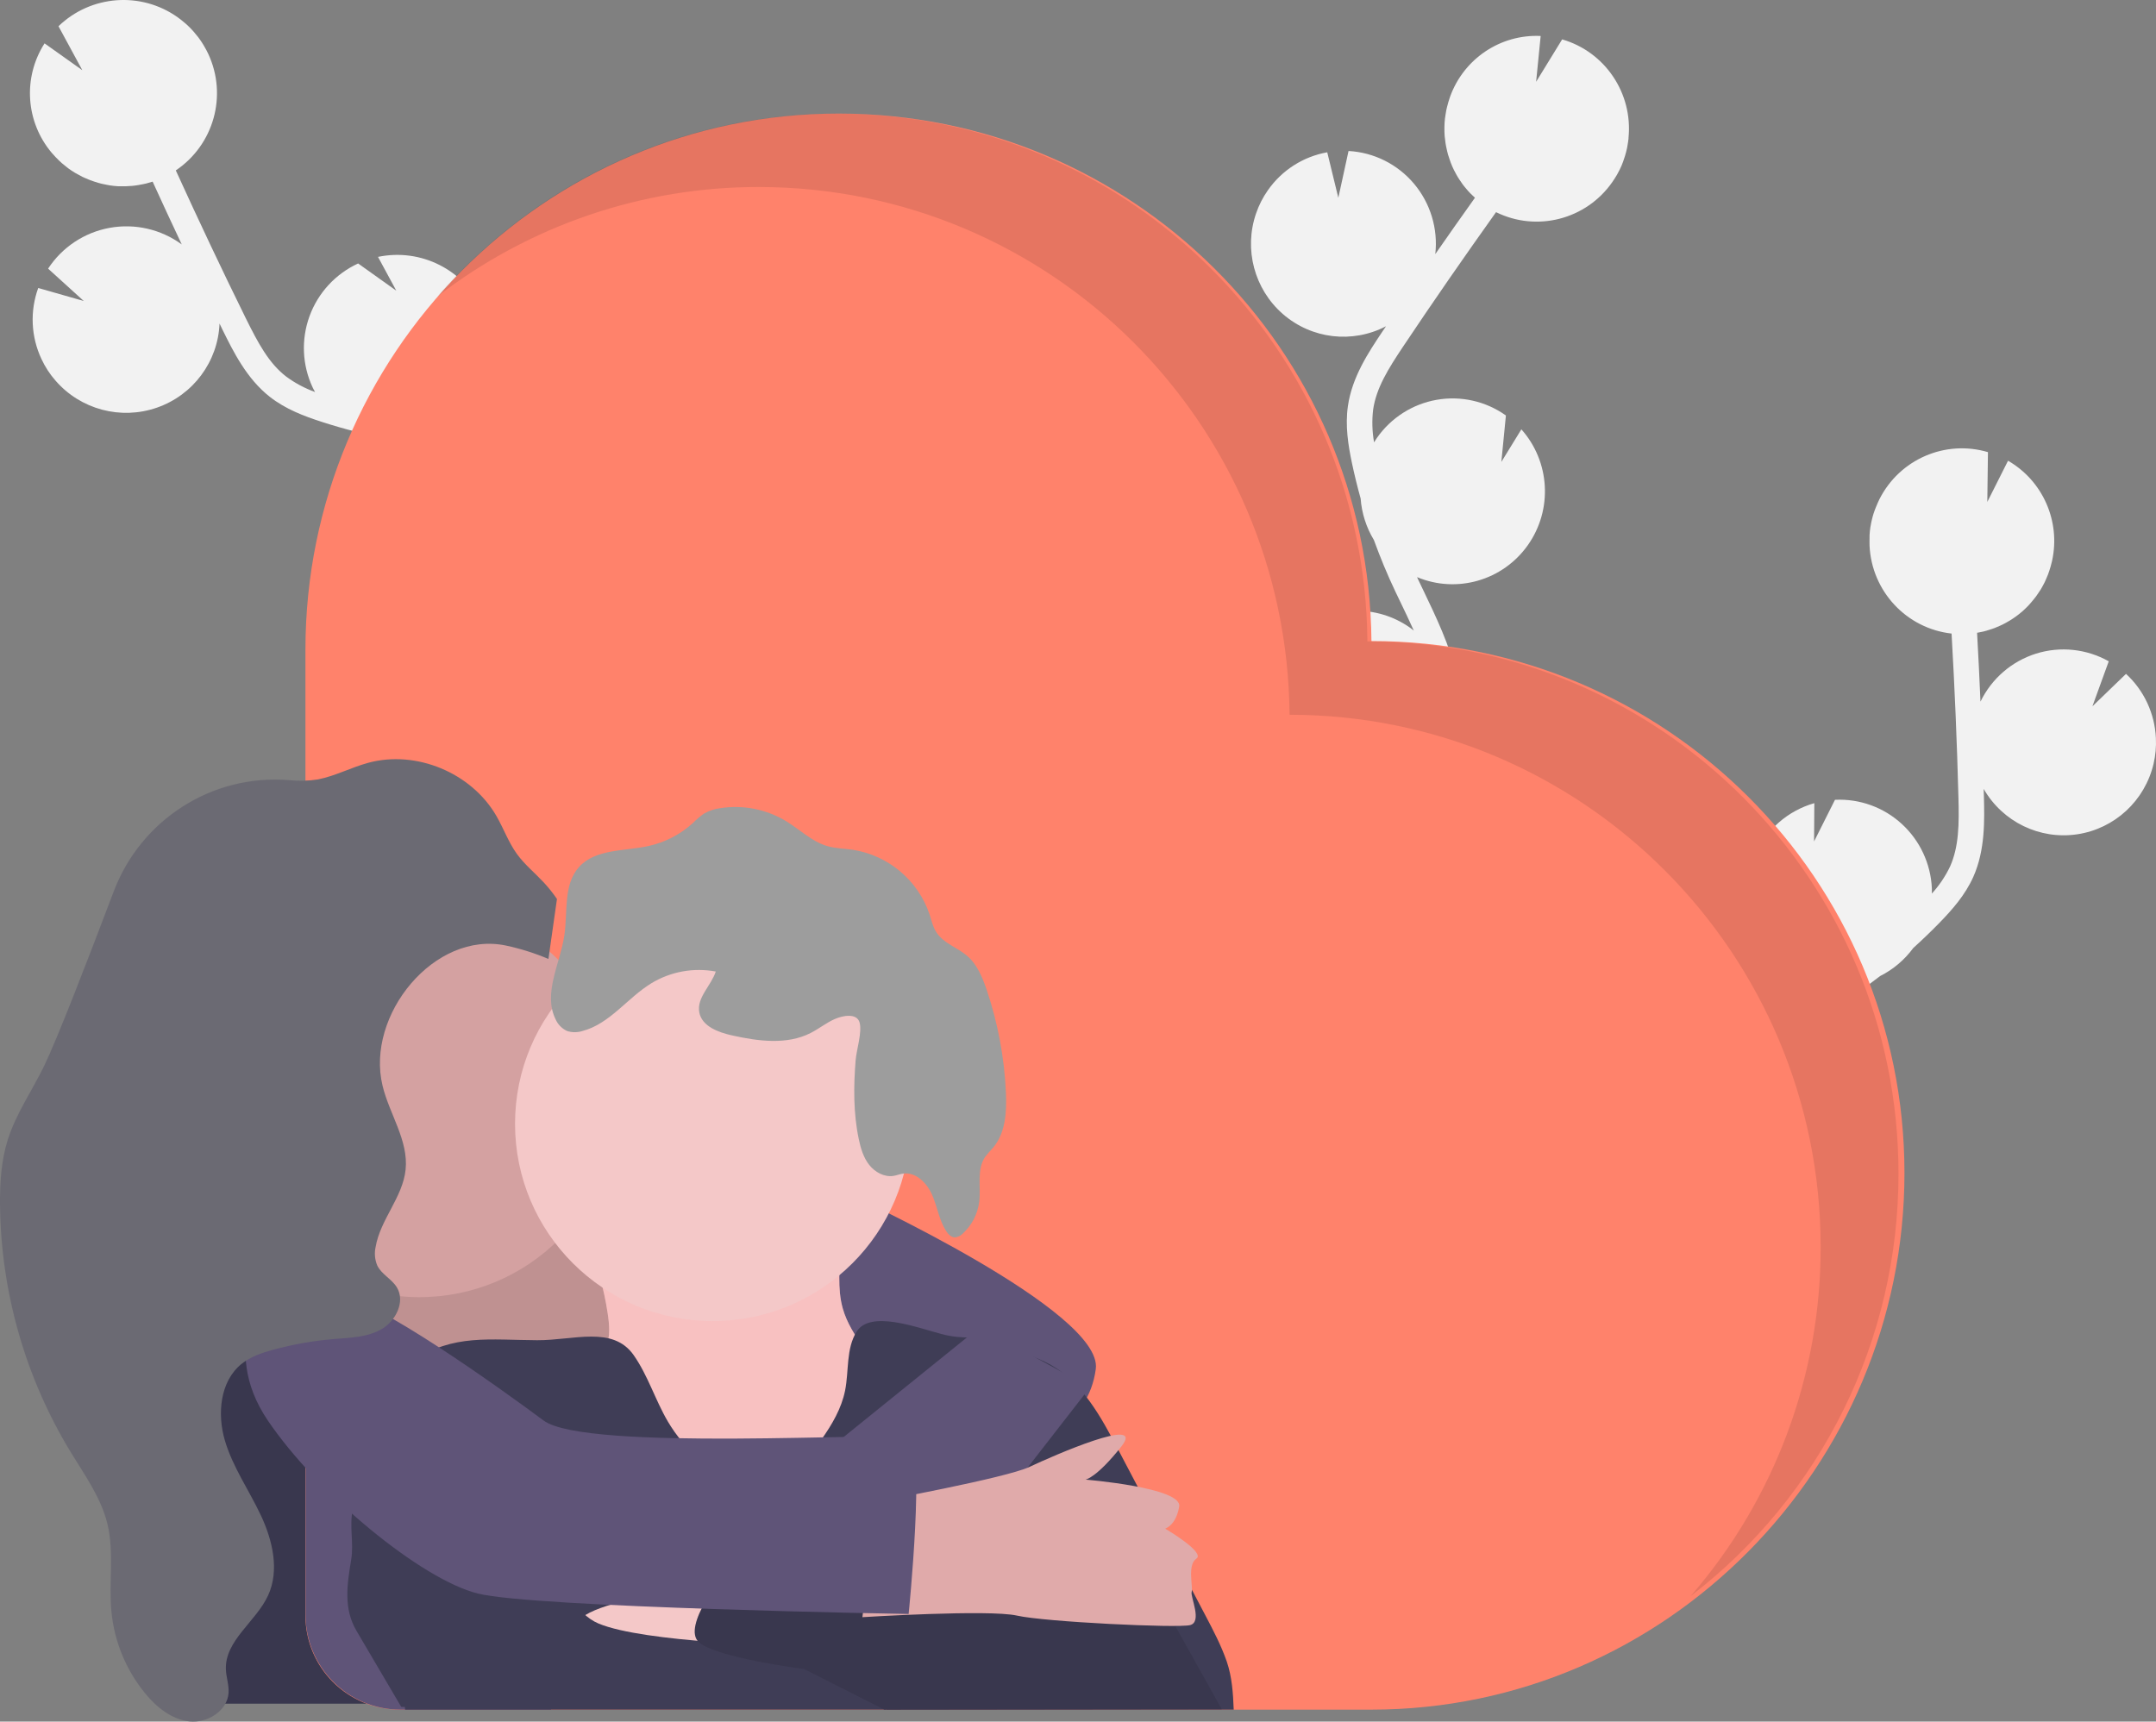 <?xml version="1.0" encoding="UTF-8"?>
<svg width="144px" height="115px" viewBox="0 0 144 115" version="1.1" xmlns="http://www.w3.org/2000/svg" xmlns:xlink="http://www.w3.org/1999/xlink">
    <rect x="0" y="0" width="144" height="115" fill="#808080" stroke="none"/>
    <!-- Generator: sketchtool 57.1 (101010) - https://sketch.com -->
    <title>F6CBF3E8-B243-4113-AD95-796F896D0E61</title>
    <desc>Created with sketchtool.</desc>
    <g id="Overview" stroke="none" stroke-width="1" fill="none" fill-rule="evenodd">
        <g id="Dashboard---Overview---Empty" transform="translate(-1050, -601)" fill-rule="nonzero">
            <g id="undraw_gradma_wanr" transform="translate(1050, 601)">
                <path d="M120.979,66.265 L121.626,65.861 L121.811,65.74 C118.956,65.247 116.826,62.824 116.69,59.914 C116.643,58.943 116.826,57.974 117.224,57.087 C117.972,55.41 119.421,54.151 121.18,53.65 L121.162,56.207 L122.559,53.425 L122.575,53.425 C124.211,53.348 125.81,53.928 127.02,55.036 C128.231,56.145 128.954,57.691 129.03,59.336 C129.03,59.454 129.03,59.572 129.03,59.688 C129.522,59.148 129.932,58.538 130.247,57.878 C130.838,56.55 130.856,55.048 130.803,53.223 C130.71,49.603 130.555,45.956 130.346,42.321 C127.333,41.983 125.011,39.494 124.868,36.45 C124.859,36.26 124.868,36.072 124.868,35.887 C124.868,35.839 124.868,35.793 124.868,35.748 C124.879,35.567 124.897,35.388 124.923,35.212 C124.923,35.183 124.935,35.156 124.94,35.126 C124.964,34.978 124.995,34.831 125.031,34.686 C125.043,34.631 125.057,34.577 125.072,34.522 C125.115,34.369 125.163,34.207 125.224,34.054 C125.243,34.004 125.264,33.953 125.284,33.901 C125.327,33.788 125.374,33.676 125.425,33.566 C125.453,33.508 125.478,33.45 125.506,33.393 C125.506,33.379 125.52,33.364 125.527,33.349 L125.527,33.349 C126.872,30.679 129.921,29.356 132.776,30.202 L132.733,33.529 L134.117,30.776 C136.446,32.119 137.638,34.827 137.059,37.464 L137.059,37.464 C137.05,37.508 137.036,37.551 137.026,37.594 C137.008,37.677 136.986,37.758 136.963,37.839 C136.935,37.943 136.903,38.044 136.868,38.145 C136.842,38.221 136.817,38.298 136.788,38.373 C136.746,38.483 136.699,38.59 136.652,38.697 C136.623,38.76 136.598,38.824 136.568,38.885 C136.49,39.038 136.405,39.202 136.314,39.355 C136.282,39.408 136.245,39.459 136.212,39.508 C136.145,39.61 136.079,39.713 136.006,39.814 C135.962,39.875 135.915,39.933 135.868,39.993 C135.801,40.078 135.732,40.164 135.659,40.245 C135.586,40.326 135.556,40.362 135.507,40.418 C135.459,40.475 135.355,40.571 135.274,40.652 C135.221,40.703 135.168,40.755 135.113,40.805 C135.022,40.886 134.926,40.958 134.83,41.039 C134.781,41.077 134.734,41.117 134.678,41.154 C134.526,41.263 134.381,41.365 134.222,41.46 C134.193,41.478 134.162,41.494 134.132,41.51 C134.002,41.587 133.869,41.663 133.733,41.728 C133.675,41.757 133.614,41.781 133.555,41.809 C133.442,41.859 133.33,41.908 133.216,41.953 C133.149,41.979 133.08,42.001 133.012,42.024 C132.899,42.064 132.784,42.099 132.668,42.132 C132.598,42.151 132.53,42.17 132.46,42.187 C132.333,42.217 132.205,42.242 132.075,42.265 L132.05,42.265 C132.135,43.794 132.211,45.329 132.277,46.868 C133.021,45.332 134.361,44.173 135.982,43.663 C137.604,43.154 139.362,43.339 140.844,44.175 L139.753,47.18 L141.997,45.014 C143.2,46.119 143.917,47.66 143.992,49.297 C144.022,49.872 143.97,50.448 143.84,51.008 C143.263,53.485 141.24,55.357 138.736,55.73 C136.233,56.103 133.756,54.901 132.49,52.698 C132.49,52.851 132.501,53.004 132.505,53.165 C132.546,54.777 132.598,56.781 131.799,58.571 C131.257,59.786 130.386,60.771 129.526,61.654 C128.965,62.229 128.386,62.785 127.79,63.323 C127.209,64.115 126.45,64.758 125.574,65.198 C124.596,65.955 123.582,66.664 122.531,67.325 L121.877,67.733 C121.29,68.099 120.687,68.475 120.097,68.867 C120.2,68.856 120.304,68.844 120.409,68.839 C123.093,68.713 125.551,70.346 126.487,72.88 L122.63,76.034 L126.872,75.046 C126.869,77.178 125.777,79.16 123.981,80.295 C122.185,81.43 119.935,81.558 118.023,80.636 L118.309,80.994 C118.499,81.231 118.688,81.466 118.872,81.7 C121.382,84.896 122.079,87.93 120.838,90.243 L119.336,89.423 C120.545,87.171 118.727,84.289 117.534,82.771 C117.353,82.54 117.168,82.312 116.982,82.077 C115.38,80.074 113.554,77.804 113.601,75.018 C113.668,70.82 117.721,68.295 120.979,66.265 Z" id="Path" fill="#F2F2F2"></path>
                <path d="M95.069,39.443 L94.738,38.752 C94.707,38.686 94.678,38.619 94.646,38.551 C97.308,39.663 100.38,38.775 102.048,36.411 C103.716,34.048 103.536,30.839 101.613,28.679 L100.276,30.855 L100.58,27.753 C100.576,27.75 100.571,27.746 100.566,27.743 C99.226,26.796 97.568,26.423 95.954,26.707 C94.341,26.99 92.906,27.906 91.965,29.253 C91.896,29.35 91.837,29.451 91.776,29.55 C91.647,28.828 91.626,28.091 91.712,27.363 C91.921,25.923 92.712,24.648 93.726,23.132 C95.734,20.126 97.81,17.132 99.921,14.172 C102.646,15.514 105.937,14.665 107.682,12.169 C107.792,12.016 107.889,11.854 107.987,11.693 C108.01,11.653 108.032,11.612 108.054,11.571 C108.141,11.418 108.221,11.252 108.293,11.09 L108.325,11.009 C108.382,10.87 108.436,10.729 108.477,10.587 C108.495,10.533 108.513,10.481 108.529,10.434 C108.577,10.281 108.62,10.118 108.655,9.959 C108.667,9.906 108.676,9.852 108.687,9.806 C108.71,9.687 108.729,9.566 108.745,9.447 C108.754,9.382 108.763,9.319 108.769,9.257 C108.769,9.24 108.769,9.225 108.769,9.208 L108.769,9.208 C109.066,6.227 107.201,3.459 104.337,2.631 L102.598,5.463 L102.902,2.403 C100.219,2.277 97.767,3.922 96.851,6.461 L96.851,6.461 C96.836,6.504 96.826,6.547 96.81,6.589 C96.783,6.669 96.757,6.742 96.733,6.83 C96.708,6.917 96.676,7.036 96.651,7.136 C96.632,7.214 96.613,7.289 96.596,7.371 C96.573,7.486 96.556,7.603 96.539,7.719 C96.529,7.786 96.517,7.853 96.509,7.921 C96.489,8.098 96.477,8.277 96.474,8.455 C96.474,8.518 96.474,8.58 96.474,8.643 C96.474,8.766 96.474,8.888 96.485,9.009 C96.485,9.085 96.498,9.162 96.508,9.235 C96.518,9.344 96.53,9.454 96.547,9.561 C96.559,9.639 96.573,9.714 96.588,9.791 C96.609,9.899 96.634,10.008 96.66,10.115 C96.678,10.187 96.696,10.259 96.716,10.331 C96.749,10.447 96.789,10.564 96.83,10.68 C96.85,10.738 96.868,10.798 96.891,10.856 C96.956,11.026 97.028,11.194 97.109,11.358 C97.124,11.388 97.142,11.419 97.159,11.45 C97.227,11.584 97.3,11.717 97.38,11.848 C97.413,11.903 97.451,11.958 97.486,12.013 C97.555,12.115 97.623,12.216 97.696,12.319 C97.74,12.377 97.784,12.434 97.83,12.49 C97.905,12.584 97.982,12.675 98.064,12.766 C98.112,12.819 98.159,12.873 98.209,12.919 C98.3,13.012 98.396,13.102 98.494,13.191 L98.512,13.21 C97.622,14.458 96.739,15.713 95.864,16.973 C96.054,15.276 95.539,13.576 94.443,12.273 C93.346,10.97 91.764,10.179 90.069,10.086 L89.387,13.213 L88.647,10.173 C87.041,10.458 85.613,11.372 84.678,12.715 C84.347,13.186 84.084,13.701 83.897,14.246 C83.065,16.647 83.774,19.316 85.687,20.98 C87.6,22.644 90.328,22.966 92.572,21.793 C92.485,21.923 92.397,22.052 92.31,22.18 C91.415,23.519 90.303,25.184 90.027,27.126 C89.837,28.444 90.047,29.744 90.301,30.952 C90.469,31.739 90.661,32.521 90.877,33.298 C90.95,34.281 91.254,35.232 91.764,36.074 C92.187,37.24 92.662,38.388 93.194,39.508 L93.528,40.204 C93.832,40.83 94.136,41.473 94.427,42.121 C94.345,42.057 94.264,41.991 94.178,41.93 C91.978,40.376 89.032,40.43 86.891,42.063 L88.465,46.807 L85.41,43.685 C84.276,45.487 84.141,47.749 85.052,49.675 C85.963,51.601 87.793,52.922 89.9,53.173 L89.467,53.326 L88.615,53.62 C84.792,54.965 82.584,57.15 82.4,59.773 L84.114,59.896 C84.293,57.342 87.366,55.89 89.183,55.251 C89.458,55.153 89.738,55.059 90.02,54.962 C92.441,54.136 95.194,53.199 96.634,50.823 C98.809,47.233 96.733,42.914 95.069,39.443 Z" id="Path" fill="#F2F2F2"></path>
                <path d="M31.317,28.271 L30.547,28.214 L30.325,28.193 C32.641,26.426 33.421,23.296 32.205,20.654 C30.988,18.012 28.1,16.562 25.247,17.16 L26.469,19.417 L23.919,17.599 C23.913,17.6 23.908,17.603 23.904,17.606 C22.402,18.303 21.24,19.567 20.674,21.118 C20.107,22.67 20.181,24.382 20.881,25.879 C20.93,25.986 20.989,26.087 21.044,26.186 C20.35,25.936 19.697,25.586 19.105,25.147 C17.948,24.252 17.242,22.92 16.426,21.278 C14.82,18.019 13.256,14.706 11.742,11.383 C14.285,9.672 15.204,6.373 13.91,3.6 C13.83,3.426 13.739,3.262 13.645,3.1 L13.575,2.98 C13.479,2.826 13.381,2.673 13.274,2.532 C13.258,2.507 13.238,2.486 13.221,2.463 C13.128,2.342 13.031,2.225 12.933,2.113 L12.819,1.987 C12.707,1.867 12.591,1.751 12.47,1.64 C12.43,1.603 12.387,1.57 12.346,1.533 C12.254,1.453 12.159,1.379 12.062,1.301 C12.011,1.263 11.962,1.223 11.908,1.186 L11.868,1.155 L11.868,1.155 C9.417,-0.587 6.069,-0.336 3.907,1.752 L5.498,4.689 L2.976,2.897 C1.514,5.179 1.71,8.144 3.461,10.215 L3.461,10.215 C3.49,10.25 3.522,10.281 3.552,10.315 C3.607,10.379 3.664,10.442 3.722,10.502 C3.781,10.562 3.876,10.655 3.95,10.73 C4.024,10.806 4.067,10.842 4.129,10.896 C4.218,10.973 4.31,11.05 4.403,11.119 C4.457,11.162 4.509,11.206 4.564,11.248 C4.709,11.353 4.858,11.452 5.012,11.545 C5.066,11.577 5.121,11.605 5.177,11.636 C5.283,11.697 5.391,11.757 5.501,11.811 C5.571,11.844 5.64,11.874 5.709,11.904 C5.811,11.95 5.911,11.993 6.017,12.032 C6.091,12.061 6.163,12.087 6.239,12.111 C6.343,12.148 6.449,12.181 6.556,12.211 L6.773,12.27 C6.893,12.299 7.013,12.323 7.134,12.345 C7.196,12.357 7.256,12.371 7.317,12.38 C7.499,12.408 7.682,12.429 7.867,12.44 C7.901,12.44 7.936,12.44 7.971,12.44 C8.125,12.44 8.279,12.449 8.433,12.44 C8.498,12.44 8.564,12.432 8.63,12.428 C8.753,12.428 8.878,12.411 9.001,12.397 L9.216,12.366 C9.336,12.348 9.456,12.325 9.575,12.299 C9.646,12.285 9.717,12.27 9.787,12.251 C9.915,12.219 10.041,12.181 10.167,12.141 L10.194,12.133 C10.833,13.535 11.481,14.934 12.139,16.328 C10.756,15.314 9.015,14.913 7.326,15.219 C5.638,15.525 4.15,16.511 3.213,17.945 L5.594,20.106 L2.553,19.237 C1.991,20.783 2.068,22.488 2.767,23.977 C3.009,24.501 3.325,24.988 3.706,25.423 C5.379,27.354 8.066,28.071 10.482,27.23 C12.899,26.39 14.557,24.163 14.663,21.613 C14.73,21.754 14.798,21.895 14.867,22.036 C15.583,23.486 16.472,25.292 18.023,26.509 C19.076,27.333 20.315,27.801 21.498,28.183 C22.269,28.432 23.047,28.655 23.833,28.854 C24.726,29.282 25.709,29.492 26.7,29.468 C27.931,29.683 29.17,29.842 30.415,29.936 L31.184,29.993 C31.881,30.043 32.597,30.095 33.308,30.166 C33.211,30.206 33.112,30.244 33.017,30.289 C30.552,31.436 29.115,34.041 29.464,36.73 L34.388,37.729 L30.127,38.836 C31.125,40.73 33.028,41.98 35.167,42.148 C37.306,42.315 39.382,41.376 40.664,39.66 C40.635,39.813 40.605,39.966 40.575,40.112 C40.516,40.419 40.456,40.709 40.401,41.004 C39.645,45.018 40.436,48.039 42.629,49.514 L43.6,48.078 C41.466,46.643 41.753,43.23 42.109,41.326 C42.163,41.036 42.221,40.743 42.28,40.45 C42.787,37.915 43.352,35.042 42.018,32.587 C39.991,28.895 35.181,28.549 31.317,28.271 Z" id="Path" fill="#F2F2F2"></path>
                <rect id="Rectangle" fill="#3F3D56" x="10.8" y="84.253" width="14.4" height="29.549"></rect>
                <rect id="Rectangle" fill="#000000" opacity="0.1" x="10.8" y="84.253" width="14.4" height="29.549"></rect>
                <path d="M91.6,42.821 L91.6,42.821 C91.436,23.341 75.574,7.598 56.025,7.587 C36.306,7.576 20.4,23.724 20.4,43.4 L20.4,107.921 C20.4,111.389 23.217,114.201 26.691,114.201 L91.6,114.201 C111.261,114.201 127.2,97.983 127.2,78.355 C127.2,58.726 111.261,42.821 91.6,42.821 Z" id="Path" fill="#FF826B"></path>
                <path d="M20.4,91.042 L36.8,91.042 L36.8,114.201 L26.741,114.201 C23.244,114.201 20.409,111.367 20.409,107.871 L20.409,91.042 L20.4,91.042 Z" id="Path" fill="#5F5478"></path>
                <rect id="Rectangle" fill="#D4A1A1" x="25.2" y="79.861" width="17.6" height="17.569"></rect>
                <rect id="Rectangle" fill="#000000" opacity="0.1" x="25.2" y="81.458" width="17.6" height="17.569"></rect>
                <path d="M56.901,79.861 C56.901,79.861 73.709,87.587 73.188,91.449 C72.667,95.312 69.226,95.833 69.226,95.833 L59.1,90.927 L52,85.289 L56.901,79.861 Z" id="Path" fill="#5F5478"></path>
                <path d="M40.583,87.701 C40.701,88.467 40.772,89.276 40.492,90 C40.185,90.794 39.501,91.379 39.126,92.145 C38.565,93.282 38.776,94.684 39.395,95.792 C40.014,96.9 40.988,97.765 41.99,98.551 C43.481,99.712 45.1,100.756 46.908,101.3 C49.073,101.95 51.384,101.852 53.643,101.747 C54.016,101.75 54.386,101.691 54.74,101.573 C54.987,101.462 55.219,101.321 55.431,101.154 C56.611,100.299 57.81,99.409 58.608,98.191 C59.7,96.495 59.903,94.377 59.155,92.505 C58.412,90.702 56.833,89.299 56.295,87.425 C55.905,86.065 56.11,84.615 56.106,83.199 C56.124,82.961 56.077,82.723 55.972,82.509 C55.759,82.157 55.295,82.068 54.884,82.016 C52.103,81.653 49.295,81.381 46.486,81.478 C45.064,81.521 43.648,81.68 42.252,81.955 C41.497,82.108 39.681,82.246 39.486,83.213 C39.372,83.79 39.887,84.658 40.043,85.205 C40.275,86.025 40.455,86.859 40.583,87.701 L40.583,87.701 Z" id="Path" fill="#FBBEBE"></path>
                <path d="M40.583,87.701 C40.701,88.467 40.772,89.276 40.492,90 C40.185,90.794 39.501,91.379 39.126,92.145 C38.565,93.282 38.776,94.684 39.395,95.792 C40.014,96.9 40.988,97.765 41.99,98.551 C43.481,99.712 45.1,100.756 46.908,101.3 C49.073,101.95 51.384,101.852 53.643,101.747 C54.016,101.75 54.386,101.691 54.74,101.573 C54.987,101.462 55.219,101.321 55.431,101.154 C56.611,100.299 57.81,99.409 58.608,98.191 C59.7,96.495 59.903,94.377 59.155,92.505 C58.412,90.702 56.833,89.299 56.295,87.425 C55.905,86.065 56.11,84.615 56.106,83.199 C56.124,82.961 56.077,82.723 55.972,82.509 C55.759,82.157 55.295,82.068 54.884,82.016 C52.103,81.653 49.295,81.381 46.486,81.478 C45.064,81.521 43.648,81.68 42.252,81.955 C41.497,82.108 39.681,82.246 39.486,83.213 C39.372,83.79 39.887,84.658 40.043,85.205 C40.275,86.025 40.455,86.859 40.583,87.701 L40.583,87.701 Z" id="Path" fill="#F4C8C8" opacity="0.352"></path>
                <ellipse id="Oval" fill="#D4A1A1" cx="28" cy="73.472" rx="13.2" ry="13.177"></ellipse>
                <ellipse id="Oval" fill="#F4C8C8" cx="47.6" cy="75.069" rx="13.2" ry="13.177"></ellipse>
                <path d="M55.756,68.07 C55.187,68.319 54.697,68.72 54.144,69.002 C52.551,69.811 50.639,69.551 48.893,69.164 C47.968,68.958 46.882,68.554 46.706,67.628 C46.518,66.643 47.495,65.848 47.807,64.897 C46.327,64.621 44.797,64.899 43.51,65.677 C41.902,66.657 40.728,68.393 38.906,68.868 C38.57,68.976 38.209,68.976 37.873,68.868 C37.526,68.707 37.25,68.423 37.1,68.071 C36.265,66.351 37.406,64.382 37.692,62.491 C37.927,60.915 37.608,59.094 38.678,57.91 C39.782,56.691 41.708,56.866 43.321,56.511 C44.425,56.267 45.445,55.738 46.279,54.978 C46.505,54.747 46.752,54.536 47.016,54.35 C47.358,54.154 47.736,54.028 48.127,53.981 C49.649,53.749 51.204,54.061 52.518,54.862 C53.435,55.421 54.222,56.217 55.25,56.515 C55.8,56.677 56.383,56.681 56.951,56.762 C59.336,57.137 61.314,58.8 62.085,61.079 C62.219,61.497 62.314,61.936 62.556,62.299 C63.035,63.025 63.965,63.298 64.621,63.871 C65.277,64.444 65.619,65.301 65.903,66.124 C66.653,68.348 67.085,70.666 67.187,73.01 C67.242,74.286 67.159,75.672 66.339,76.652 C66.145,76.856 65.961,77.07 65.788,77.292 C65.221,78.138 65.527,79.273 65.403,80.277 C65.3,81.088 64.914,81.837 64.312,82.393 C64.17,82.549 63.973,82.644 63.761,82.656 C63.517,82.644 63.327,82.44 63.194,82.234 C62.726,81.509 62.606,80.617 62.262,79.825 C61.918,79.032 61.179,78.275 60.321,78.395 C60.102,78.426 59.896,78.511 59.677,78.548 C59.065,78.645 58.436,78.301 58.052,77.81 C57.668,77.32 57.486,76.702 57.358,76.094 C56.994,74.365 57.007,72.589 57.147,70.829 C57.2,70.15 57.593,68.941 57.411,68.298 C57.229,67.655 56.287,67.835 55.756,68.07 Z" id="Path" fill="#9D9D9D"></path>
                <path d="M49.615,99.24 C47.514,98.403 45.752,96.895 44.605,94.953 C43.764,93.52 43.281,91.891 42.326,90.525 C40.935,88.535 38.31,89.537 35.879,89.525 C32.765,89.51 30.22,89.101 27.663,90.871 C25.959,92.048 24.126,93.406 23.665,95.417 C23.257,97.159 23.985,99.018 23.577,100.762 C23.302,101.938 23.652,103.018 23.452,104.211 C23.171,105.895 22.945,107.468 23.811,108.939 L26.8,114.019 L59.245,114.142 C59.225,114.142 59.185,114.201 59.165,114.201 L82.4,114.201 C82.358,113.107 82.289,112.03 81.939,110.995 C81.568,109.924 81.038,108.913 80.51,107.909 L74.648,96.764 C73.529,94.633 72.303,92.391 70.212,91.188 C69.07,90.531 67.752,90.242 66.539,89.744 C64.947,89.096 64.521,89.55 62.861,89.106 C61.2,88.662 58.118,87.504 57.213,88.952 C56.499,90.098 56.708,91.565 56.444,92.886 C56.204,94.086 55.564,95.17 54.855,96.171 C54.205,97.09 53.471,97.977 52.549,98.621 C51.626,99.266 50.667,99.658 49.615,99.24 Z" id="Path" fill="#3F3D56"></path>
                <path d="M49.6,105.816 C49.6,105.816 38.293,106.614 38.401,108.809 C38.401,108.809 49.165,111.503 49.165,111.404 C49.165,111.305 49.6,105.816 49.6,105.816 Z" id="Path" fill="#F4C8C8"></path>
                <path d="M36.09,100.46 C36.09,100.46 36.93,107.171 39.975,108.449 C43.02,109.727 52.688,109.94 52.688,109.94 L59.2,114.201 L27.054,114.201 C27.054,114.201 25.583,96.632 27.054,96.632 C28.524,96.632 36.09,100.46 36.09,100.46 Z" id="Path" fill="#3F3D56"></path>
                <path d="M61.483,98.229 L69.055,104.493 L48.454,105.015 C48.454,105.015 45.466,108.672 46.698,109.714 C47.93,110.756 53.709,111.488 53.709,111.488 L59.069,114.201 L81.6,114.174 L74.101,100.736 L61.483,98.229 Z" id="Path" fill="#3F3D56"></path>
                <path d="M61.483,98.229 L69.055,104.493 L48.454,105.015 C48.454,105.015 45.466,108.672 46.698,109.714 C47.93,110.756 53.709,111.488 53.709,111.488 L59.069,114.201 L81.6,114.174 L74.101,100.736 L61.483,98.229 Z" id="Path" fill="#000000" opacity="0.1"></path>
                <polygon id="Path" fill="#5F5478" points="65.439 88.646 52.4 99.179 61.969 106.615 72.8 92.673"></polygon>
                <path d="M58.534,100.316 C58.534,100.316 67.188,98.731 68.752,97.99 C70.317,97.25 76.575,94.504 74.901,96.618 C73.227,98.732 72.504,98.836 72.504,98.836 C72.504,98.836 78.967,99.364 78.759,100.632 C78.55,101.9 77.821,102.111 77.821,102.111 C77.821,102.111 80.532,103.696 79.906,104.116 C79.281,104.535 79.698,106.017 79.593,106.335 C79.488,106.652 80.323,108.339 79.489,108.554 C78.655,108.768 69.792,108.343 67.923,107.92 C66.054,107.497 57.6,108.025 57.6,108.025 L58.534,100.316 Z" id="Path" fill="#E0AAAA"></path>
                <path d="M17.888,85.851 C17.888,85.851 14.54,89.949 17.888,94.888 C21.236,99.826 28.143,105.501 31.911,106.446 C35.679,107.391 60.688,107.812 60.688,107.812 C60.688,107.812 61.84,96.463 60.688,96.042 C59.537,95.622 39.131,96.989 36.305,94.888 C33.479,92.786 25.003,86.691 22.493,86.481 C20.948,86.35 19.411,86.139 17.888,85.851 Z" id="Path" fill="#5F5478"></path>
                <path d="M36.63,64.057 C35.716,63.669 34.768,63.37 33.798,63.163 C29.016,62.15 24.41,67.815 25.551,72.525 C26.007,74.426 27.294,76.185 27.09,78.132 C26.898,79.982 25.397,81.466 25.087,83.299 C24.995,83.715 25.035,84.149 25.201,84.541 C25.49,85.131 26.167,85.434 26.507,85.995 C27.081,86.939 26.441,88.238 25.485,88.786 C24.53,89.335 23.38,89.357 22.291,89.447 C20.924,89.561 19.57,89.799 18.245,90.16 C17.494,90.365 16.737,90.62 16.13,91.11 C14.694,92.269 14.496,94.45 15.021,96.226 C15.546,98.003 16.636,99.546 17.423,101.222 C18.209,102.897 18.679,104.9 17.903,106.579 C17.091,108.337 15.003,109.589 15.088,111.528 C15.111,112.051 15.302,112.563 15.266,113.084 C15.185,114.289 13.853,115.112 12.66,114.988 C11.468,114.863 10.45,114.039 9.687,113.105 C8.418,111.554 7.636,109.656 7.442,107.655 C7.256,105.711 7.634,103.716 7.18,101.816 C6.759,100.055 5.667,98.549 4.725,97.005 C1.699,92.035 0.066,86.33 0.001,80.499 C-0.012,79.029 0.077,77.539 0.518,76.138 C1.072,74.383 2.149,72.85 2.952,71.195 C3.802,69.443 5.79,64.317 7.586,59.57 C9.407,54.741 14.171,51.702 19.281,52.11 C19.931,52.181 20.587,52.166 21.233,52.064 C22.392,51.837 23.456,51.262 24.599,50.953 C27.793,50.088 31.48,51.613 33.15,54.497 C33.635,55.335 33.962,56.269 34.531,57.052 C35.039,57.751 35.716,58.301 36.304,58.931 C36.631,59.281 36.93,59.655 37.2,60.051" id="Path" fill="#6B6A73"></path>
                <path d="M91.329,42.841 L91.329,42.841 C91.166,23.35 75.361,7.598 55.883,7.587 C45.232,7.587 35.701,12.329 29.2,19.814 C35.355,15.055 42.912,12.48 50.684,12.492 C70.163,12.502 85.967,28.255 86.131,47.745 L86.131,47.745 C105.721,47.745 121.602,63.666 121.602,83.306 C121.613,91.872 118.529,100.153 112.919,106.615 C121.677,99.891 126.809,89.46 126.8,78.401 C126.8,58.761 110.919,42.841 91.329,42.841 Z" id="Path" fill="#000000" opacity="0.1"></path>
            </g>
        </g>
    </g>
</svg>
